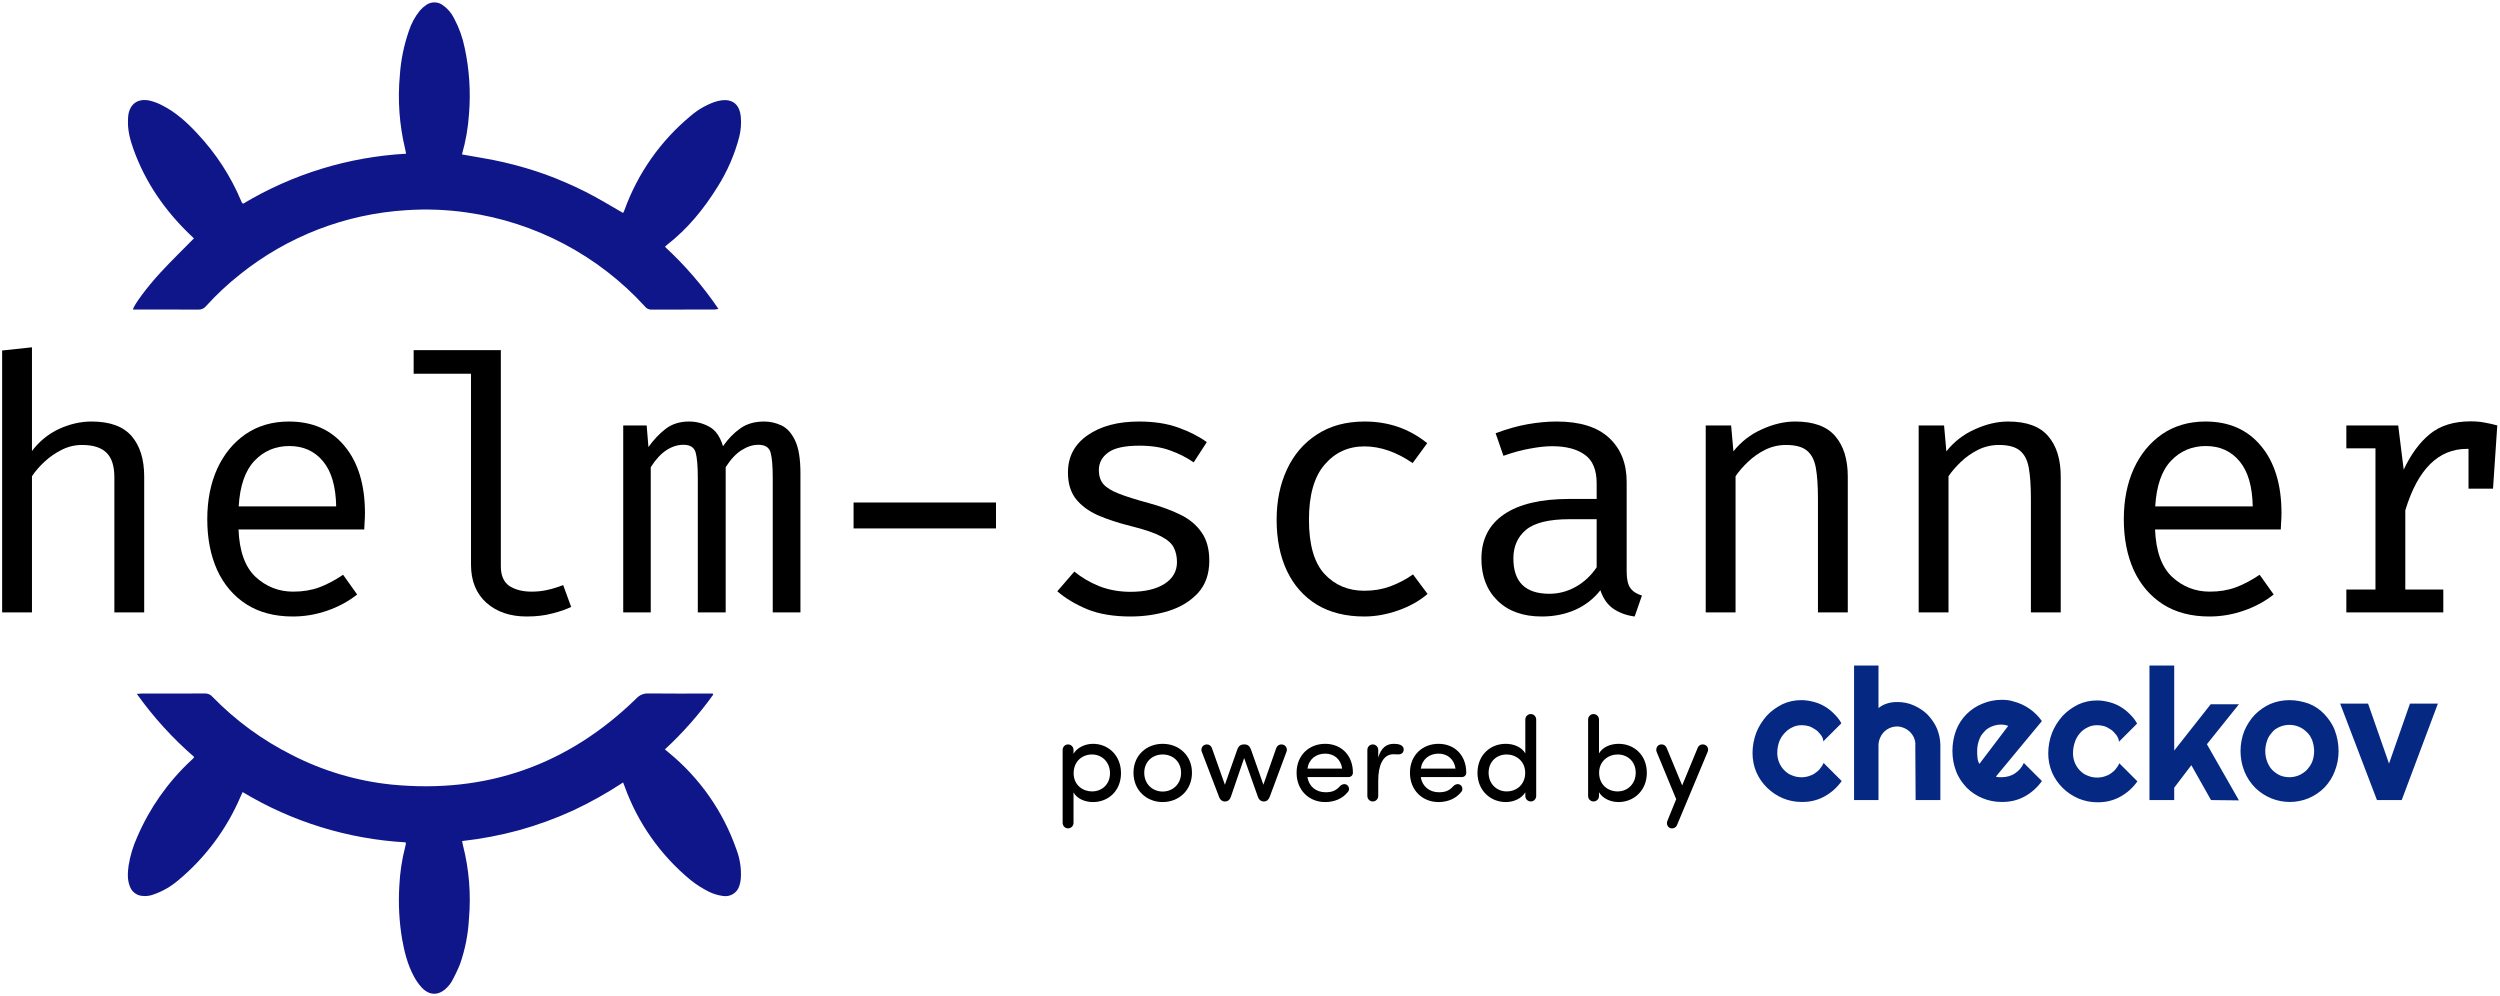 <svg width="894" height="356" viewBox="0 0 894 356" fill="none" xmlns="http://www.w3.org/2000/svg">
<path d="M11.432 124.195V161.279C14.056 157.807 17.274 155.183 21.084 153.405C24.936 151.627 28.831 150.738 32.768 150.738C39.287 150.738 44.05 152.473 47.055 155.945C50.061 159.416 51.564 164.242 51.564 170.423V219H40.896V170.677C40.896 166.655 39.964 163.734 38.102 161.914C36.239 160.051 33.318 159.12 29.339 159.12C26.799 159.12 24.386 159.691 22.1 160.834C19.814 161.977 17.761 163.395 15.94 165.089C14.12 166.782 12.617 168.518 11.432 170.296V219H0.764V125.338L11.432 124.195Z" fill="black"/>
<path d="M85.296 189.346C85.592 197.093 87.624 202.744 91.392 206.3C95.202 209.814 99.689 211.571 104.854 211.571C108.283 211.571 111.373 211.063 114.125 210.047C116.877 209.031 119.734 207.528 122.698 205.538L127.714 212.587C124.624 215.042 121.068 216.968 117.046 218.365C113.024 219.762 108.918 220.461 104.727 220.461C98.208 220.461 92.662 219 88.09 216.079C83.56 213.158 80.089 209.094 77.676 203.887C75.305 198.638 74.12 192.563 74.12 185.663C74.12 178.889 75.305 172.878 77.676 167.629C80.089 162.379 83.476 158.252 87.836 155.246C92.239 152.24 97.403 150.738 103.33 150.738C111.754 150.738 118.38 153.659 123.206 159.501C128.074 165.343 130.508 173.344 130.508 183.504C130.508 184.647 130.466 185.726 130.381 186.742C130.339 187.758 130.296 188.626 130.254 189.346H85.296ZM103.457 159.501C98.504 159.501 94.355 161.257 91.011 164.771C87.667 168.285 85.783 173.725 85.36 181.091H120.221C120.094 173.936 118.528 168.56 115.522 164.962C112.516 161.321 108.495 159.501 103.457 159.501Z" fill="black"/>
<path d="M179.099 125.211V202.49C179.099 205.792 180.115 208.142 182.147 209.539C184.222 210.893 186.889 211.571 190.148 211.571C192.138 211.571 194.043 211.359 195.863 210.936C197.726 210.512 199.568 209.941 201.388 209.221L204.245 217.032C202.425 217.921 200.16 218.704 197.451 219.381C194.784 220.101 191.757 220.461 188.37 220.461C182.444 220.461 177.639 218.831 173.956 215.571C170.273 212.269 168.431 207.718 168.431 201.919V133.656H147.921V125.211H179.099Z" fill="black"/>
<path d="M273.284 150.738C275.401 150.738 277.454 151.203 279.443 152.135C281.433 153.066 283.063 154.865 284.333 157.532C285.603 160.199 286.238 164.094 286.238 169.216V219H276.332V170.931C276.332 166.74 276.078 163.713 275.57 161.85C275.062 159.987 273.601 159.056 271.188 159.056C269.199 159.056 267.209 159.691 265.219 160.961C263.23 162.189 261.325 164.221 259.504 167.057V219H249.535V170.931C249.535 166.74 249.281 163.713 248.773 161.85C248.265 159.987 246.804 159.056 244.391 159.056C242.317 159.056 240.306 159.691 238.359 160.961C236.412 162.189 234.528 164.221 232.707 167.057V219H222.865V152.135H231.247L231.882 159.882C233.702 157.299 235.734 155.14 237.978 153.405C240.264 151.627 243.079 150.738 246.423 150.738C248.963 150.738 251.355 151.351 253.599 152.579C255.842 153.764 257.494 156.093 258.552 159.564C260.372 156.939 262.425 154.823 264.711 153.214C266.997 151.563 269.855 150.738 273.284 150.738Z" fill="black"/>
<path d="M305.238 188.965V179.694H356.165V188.965H305.238Z" fill="black"/>
<path d="M404.249 211.634C409.413 211.634 413.477 210.682 416.441 208.777C419.404 206.872 420.886 204.289 420.886 201.03C420.886 199.04 420.505 197.304 419.743 195.823C419.023 194.341 417.52 193.007 415.234 191.822C412.948 190.594 409.434 189.388 404.693 188.203C400.079 187.06 396.057 185.747 392.628 184.266C389.241 182.742 386.596 180.773 384.691 178.36C382.828 175.947 381.897 172.814 381.897 168.962C381.897 163.332 384.246 158.887 388.945 155.627C393.644 152.367 399.761 150.738 407.297 150.738C412.673 150.738 417.351 151.457 421.33 152.897C425.352 154.336 428.76 156.072 431.554 158.104L426.855 165.343C424.357 163.607 421.563 162.189 418.473 161.088C415.425 159.945 411.742 159.374 407.424 159.374C402.174 159.374 398.449 160.199 396.248 161.85C394.046 163.459 392.946 165.554 392.946 168.137C392.946 170.126 393.475 171.777 394.533 173.09C395.634 174.36 397.475 175.503 400.058 176.519C402.64 177.535 406.196 178.656 410.726 179.884C415.086 181.069 418.896 182.466 422.156 184.075C425.415 185.684 427.934 187.8 429.712 190.425C431.532 193.007 432.443 196.373 432.443 200.522C432.443 205.263 431.088 209.115 428.379 212.079C425.669 215 422.156 217.137 417.838 218.492C413.562 219.804 409.032 220.461 404.249 220.461C398.195 220.461 393.03 219.593 388.755 217.857C384.521 216.079 380.965 213.941 378.087 211.444L384.183 204.395C386.807 206.554 389.813 208.311 393.2 209.666C396.629 210.978 400.312 211.634 404.249 211.634Z" fill="black"/>
<path d="M487.892 211.253C491.236 211.253 494.348 210.724 497.227 209.666C500.148 208.565 502.836 207.147 505.291 205.411L510.498 212.396C507.577 214.894 504.063 216.862 499.957 218.302C495.851 219.741 491.829 220.461 487.892 220.461C481.246 220.461 475.573 219.042 470.874 216.206C466.217 213.327 462.661 209.306 460.206 204.141C457.751 198.934 456.523 192.838 456.523 185.853C456.523 179.164 457.751 173.174 460.206 167.883C462.661 162.591 466.239 158.421 470.938 155.373C475.637 152.283 481.33 150.738 488.019 150.738C496.528 150.738 503.979 153.32 510.371 158.485L505.164 165.597C499.364 161.617 493.607 159.628 487.892 159.628C482.135 159.628 477.393 161.808 473.668 166.168C469.943 170.486 468.08 177.048 468.08 185.853C468.08 194.785 469.943 201.262 473.668 205.284C477.393 209.263 482.135 211.253 487.892 211.253Z" fill="black"/>
<path d="M581.695 204.395C581.695 207.104 582.14 209.073 583.029 210.301C583.918 211.528 585.294 212.417 587.156 212.968L584.553 220.461C581.674 220.08 579.155 219.169 576.996 217.73C574.837 216.248 573.271 214.026 572.297 211.063C569.884 214.153 566.858 216.502 563.217 218.111C559.619 219.677 555.66 220.461 551.342 220.461C544.654 220.461 539.383 218.577 535.531 214.809C531.679 211.041 529.752 206.046 529.752 199.823C529.752 192.923 532.441 187.631 537.817 183.948C543.193 180.265 550.961 178.424 561.121 178.424H570.964V172.836C570.964 168.01 569.546 164.602 566.709 162.612C563.915 160.58 560.021 159.564 555.025 159.564C552.824 159.564 550.242 159.839 547.278 160.39C544.315 160.898 541.098 161.765 537.626 162.993L534.832 154.929C538.896 153.405 542.728 152.325 546.326 151.69C549.967 151.055 553.417 150.738 556.676 150.738C564.974 150.738 571.218 152.685 575.409 156.58C579.6 160.474 581.695 165.724 581.695 172.328V204.395ZM554.073 212.333C557.375 212.333 560.508 211.507 563.471 209.856C566.477 208.163 568.974 205.834 570.964 202.871V185.663H561.312C553.946 185.663 548.739 186.933 545.691 189.473C542.685 192.013 541.182 195.42 541.182 199.696C541.182 208.12 545.479 212.333 554.073 212.333Z" fill="black"/>
<path d="M609.967 219V152.135H619.047L619.873 161.406C622.582 157.977 625.969 155.352 630.033 153.532C634.097 151.669 638.076 150.738 641.971 150.738C648.532 150.738 653.295 152.473 656.258 155.945C659.264 159.416 660.767 164.242 660.767 170.423V219H650.099V178.297C650.099 173.725 649.845 170.042 649.337 167.248C648.829 164.454 647.749 162.4 646.098 161.088C644.49 159.776 642.013 159.12 638.669 159.12C636.044 159.12 633.568 159.691 631.239 160.834C628.953 161.977 626.9 163.416 625.08 165.152C623.302 166.845 621.82 168.56 620.635 170.296V219H609.967Z" fill="black"/>
<path d="M686.117 219V152.135H695.198L696.023 161.406C698.733 157.977 702.119 155.352 706.183 153.532C710.247 151.669 714.227 150.738 718.121 150.738C724.683 150.738 729.445 152.473 732.409 155.945C735.414 159.416 736.917 164.242 736.917 170.423V219H726.249V178.297C726.249 173.725 725.995 170.042 725.487 167.248C724.979 164.454 723.9 162.4 722.249 161.088C720.64 159.776 718.164 159.12 714.819 159.12C712.195 159.12 709.718 159.691 707.39 160.834C705.104 161.977 703.051 163.416 701.23 165.152C699.452 166.845 697.971 168.56 696.785 170.296V219H686.117Z" fill="black"/>
<path d="M770.65 189.346C770.946 197.093 772.978 202.744 776.746 206.3C780.556 209.814 785.043 211.571 790.208 211.571C793.637 211.571 796.727 211.063 799.479 210.047C802.23 209.031 805.088 207.528 808.051 205.538L813.068 212.587C809.977 215.042 806.421 216.968 802.4 218.365C798.378 219.762 794.272 220.461 790.081 220.461C783.561 220.461 778.016 219 773.444 216.079C768.914 213.158 765.443 209.094 763.03 203.887C760.659 198.638 759.474 192.563 759.474 185.663C759.474 178.889 760.659 172.878 763.03 167.629C765.443 162.379 768.829 158.252 773.19 155.246C777.592 152.24 782.757 150.738 788.684 150.738C797.108 150.738 803.733 153.659 808.559 159.501C813.427 165.343 815.862 173.344 815.862 183.504C815.862 184.647 815.819 185.726 815.735 186.742C815.692 187.758 815.65 188.626 815.608 189.346H770.65ZM788.811 159.501C783.858 159.501 779.709 161.257 776.365 164.771C773.02 168.285 771.136 173.725 770.713 181.091H805.575C805.448 173.936 803.881 168.56 800.876 164.962C797.87 161.321 793.848 159.501 788.811 159.501Z" fill="black"/>
<path d="M839.053 219V210.809H849.467V160.326H839.053V152.135H857.595L859.563 167.946C862.146 162.443 865.278 158.188 868.961 155.183C872.644 152.177 877.513 150.674 883.566 150.674C885.429 150.674 887.08 150.822 888.519 151.119C890.001 151.373 891.504 151.711 893.028 152.135L891.504 174.741H882.741V160.517C882.572 160.517 882.381 160.517 882.169 160.517C871.925 160.517 864.58 167.84 860.135 182.488V210.809H873.724V219H839.053Z" fill="black"/>
<path fill-rule="evenodd" clip-rule="evenodd" d="M858.853 286.104H850.003L836.841 251.614H846.825L854.314 273.058L861.802 251.614H871.788L858.853 286.104ZM831.281 281.566C824.473 288.486 813.467 288.486 806.546 281.793C804.844 280.091 803.481 278.049 802.574 275.78C801.666 273.51 801.213 271.015 801.213 268.633C801.213 266.136 801.666 263.64 802.574 261.372C803.481 259.215 804.731 257.287 806.319 255.585C807.907 253.997 809.835 252.635 811.879 251.727C814.034 250.821 816.416 250.367 818.687 250.367C821.069 250.367 823.338 250.821 825.608 251.614C827.65 252.408 829.578 253.657 831.168 255.358C832.756 257.06 834.117 258.988 834.911 261.145C835.819 263.527 836.274 266.022 836.274 268.633C836.274 271.128 835.819 273.51 834.911 275.78C834.117 277.935 832.869 279.864 831.281 281.566ZM826.856 264.775C826.402 263.64 825.835 262.619 824.927 261.826C824.133 261.031 823.224 260.35 822.09 259.896C819.934 258.988 817.439 258.988 815.282 259.896C814.261 260.35 813.24 260.918 812.559 261.826C811.765 262.732 811.085 263.64 810.744 264.775C810.289 266.022 810.062 267.271 810.062 268.633C810.062 269.88 810.289 271.128 810.744 272.377C811.198 273.51 811.765 274.532 812.559 275.326C813.353 276.121 814.261 276.801 815.282 277.254C816.303 277.708 817.552 277.935 818.687 277.935C819.821 277.935 820.955 277.708 822.09 277.254C823.111 276.801 824.133 276.121 824.927 275.326C825.721 274.418 826.402 273.51 826.856 272.377C827.763 269.993 827.763 267.271 826.856 264.775ZM790.66 286.104L783.625 273.624L777.498 281.679V286.104H768.648V238H777.498V268.406L790.546 251.841H800.645L789.185 266.136L800.645 286.217L790.66 286.104ZM756.621 262.619C756.053 261.939 755.486 261.258 754.692 260.804C754.011 260.35 753.217 259.896 752.423 259.669C751.628 259.442 750.72 259.329 749.926 259.329C748.792 259.329 747.544 259.556 746.523 260.123C745.501 260.577 744.48 261.372 743.799 262.165C743.005 263.073 742.324 264.208 741.984 265.343C741.53 266.59 741.303 268.065 741.303 269.427C741.303 270.561 741.53 271.696 741.984 272.831C742.438 273.851 743.005 274.759 743.799 275.553C744.593 276.348 745.501 277.027 746.523 277.368C748.338 278.162 750.493 278.276 752.423 277.708C753.217 277.481 754.011 277.141 754.692 276.688C755.373 276.234 756.053 275.667 756.507 275.099C757.074 274.418 757.528 273.737 757.868 272.944L764.336 279.411C763.542 280.544 762.634 281.566 761.5 282.587C760.479 283.495 759.344 284.288 758.095 284.969C756.847 285.65 755.6 286.104 754.238 286.444C752.877 286.785 751.401 286.898 750.04 286.898C747.657 286.898 745.387 286.444 743.232 285.537C739.033 283.722 735.63 280.432 733.815 276.234C732.906 274.078 732.452 271.809 732.452 269.427C732.452 266.93 732.906 264.435 733.815 262.051C734.722 259.783 735.97 257.855 737.558 256.039C739.147 254.338 741.076 252.976 743.118 251.954C745.274 250.933 747.544 250.48 749.926 250.48C751.401 250.48 752.764 250.707 754.125 251.047C756.961 251.727 759.458 253.203 761.5 255.244C762.521 256.266 763.542 257.401 764.223 258.761L757.755 265.229C757.642 264.094 757.188 263.3 756.621 262.619ZM714.753 277.935C715.093 277.935 715.433 277.935 715.774 277.935C716.568 277.935 717.475 277.822 718.269 277.595C719.063 277.368 719.858 277.027 720.539 276.574C721.901 275.667 723.035 274.418 723.716 272.831L730.183 279.297C729.389 280.432 728.482 281.452 727.347 282.474C726.325 283.381 725.191 284.176 723.943 284.856C722.695 285.537 721.447 285.99 720.084 286.331C718.61 286.671 717.135 286.785 715.774 286.785C711.121 286.785 706.582 284.969 703.292 281.679C701.704 279.978 700.342 278.049 699.547 275.894C698.64 273.624 698.186 271.128 698.186 268.519C698.186 265.909 698.64 263.413 699.547 261.031C701.25 256.72 704.654 253.316 708.966 251.614C711.121 250.707 713.503 250.253 715.774 250.253C717.248 250.253 718.61 250.367 719.971 250.821C724.056 251.841 727.688 254.338 730.183 257.855L713.73 277.708C714.072 277.822 714.412 277.935 714.753 277.935ZM718.156 259.556C717.816 259.442 717.362 259.329 716.908 259.215C716.454 259.215 716.114 259.102 715.66 259.102C714.526 259.102 713.39 259.329 712.256 259.783C711.235 260.237 710.214 260.804 709.533 261.712C708.739 262.505 708.058 263.527 707.718 264.662C707.263 265.909 707.036 267.157 707.036 268.519C707.036 268.86 707.036 269.2 707.036 269.653C707.036 270.107 707.149 270.447 707.149 270.901C707.149 271.355 707.263 271.696 707.377 272.15C707.491 272.49 707.604 272.831 707.831 273.17L718.156 259.556ZM684.911 266.476C685.024 265.57 684.797 264.775 684.457 263.867C683.776 262.278 682.528 261.031 680.939 260.35C680.145 260.01 679.237 259.783 678.443 259.783C675.721 259.783 673.337 261.372 672.316 263.867C671.976 264.662 671.749 265.57 671.749 266.476V286.104H663.012V238H671.749V253.203C672.77 252.408 673.791 251.841 675.04 251.5C676.174 251.16 677.309 251.047 678.443 251.047C680.485 251.047 682.528 251.387 684.457 252.295C686.272 253.089 687.975 254.224 689.336 255.585C690.698 257.06 691.832 258.648 692.626 260.464C693.42 262.392 693.874 264.435 693.874 266.476V286.104H685.024L684.911 266.476ZM650.985 262.619C650.418 261.939 649.851 261.258 649.055 260.804C648.375 260.35 647.58 259.896 646.786 259.669C645.992 259.442 645.085 259.329 644.291 259.329C643.156 259.329 641.907 259.556 640.886 260.123C639.865 260.577 638.844 261.372 638.163 262.165C637.369 262.959 636.689 264.094 636.234 265.229C635.78 266.476 635.553 267.952 635.553 269.314C635.553 270.447 635.78 271.582 636.234 272.717C636.689 273.737 637.256 274.645 638.05 275.44C638.844 276.234 639.752 276.914 640.773 277.254C642.588 278.049 644.744 278.162 646.673 277.595C647.467 277.368 648.261 277.027 648.942 276.574C649.624 276.121 650.304 275.553 650.758 274.986C651.325 274.305 651.779 273.624 652.119 272.831L658.587 279.297C657.793 280.432 656.885 281.452 655.751 282.474C654.729 283.381 653.594 284.176 652.346 284.856C651.098 285.537 649.851 285.99 648.488 286.331C647.127 286.671 645.652 286.785 644.291 286.785C641.907 286.785 639.638 286.331 637.483 285.423C633.284 283.608 629.88 280.318 628.064 276.121C627.157 273.964 626.703 271.696 626.703 269.314C626.703 266.817 627.157 264.321 628.064 261.939C628.972 259.669 630.221 257.741 631.809 255.925C633.398 254.224 635.326 252.862 637.369 251.841C639.525 250.821 641.794 250.367 644.177 250.367C645.652 250.367 647.013 250.594 648.375 250.934C651.212 251.614 653.708 253.089 655.751 255.131C656.772 256.152 657.793 257.287 658.473 258.648L652.006 265.116C652.006 264.094 651.552 263.3 650.985 262.619Z" fill="#052882"/>
<path d="M383.934 276.511C383.934 272.278 386.97 269.798 390.477 269.798C394.069 269.798 396.934 272.534 396.934 276.511C396.934 280.488 394.069 283.011 390.477 283.011C387.27 283.011 383.934 280.788 383.934 276.511ZM383.891 283.396C385.217 285.705 388.082 286.817 390.862 286.817C396.335 286.817 400.868 282.797 400.868 276.469C400.868 270.14 396.335 265.992 390.862 265.992C388.082 265.992 385.217 267.275 383.891 269.541V268.173C383.891 267.104 383.036 266.205 381.924 266.205C380.855 266.205 380 267.104 380 268.173V294.258C380 295.327 380.855 296.225 381.924 296.225C383.036 296.225 383.891 295.327 383.891 294.258V283.396Z" fill="black"/>
<path d="M415.769 286.817C421.456 286.817 426.246 282.669 426.246 276.34C426.246 270.011 421.456 265.992 415.769 265.992C410.081 265.992 405.335 270.011 405.335 276.34C405.335 282.669 410.081 286.817 415.769 286.817ZM415.769 283.054C412.177 283.054 409.183 280.403 409.183 276.34C409.183 272.321 412.177 269.798 415.769 269.798C419.361 269.798 422.354 272.321 422.354 276.34C422.354 280.403 419.361 283.054 415.769 283.054Z" fill="black"/>
<path d="M460.084 268.728C460.426 267.788 459.871 266.548 458.801 266.291C457.775 265.992 456.749 266.505 456.364 267.574L451.788 280.617L447.341 268.002C446.913 266.804 446.186 266.205 445.032 266.205H444.818C443.663 266.205 442.894 266.804 442.466 268.002L438.019 280.617L433.4 267.574C433.016 266.505 432.032 265.992 431.006 266.291C429.937 266.548 429.381 267.788 429.723 268.728L435.923 284.936C436.308 286.047 437.121 286.603 438.019 286.603H438.104C439.045 286.603 439.772 286.047 440.157 284.936L444.904 271.08L449.821 284.936C450.206 286.047 451.019 286.603 451.917 286.603H452.002C452.943 286.603 453.627 286.047 454.055 284.936L460.084 268.728Z" fill="black"/>
<path d="M467.552 274.844C468.022 271.508 470.588 269.498 473.881 269.498C477.088 269.498 479.483 271.508 479.953 274.844H467.552ZM483.802 276.34C483.802 270.011 479.568 265.992 473.881 265.992C468.193 265.992 463.66 270.011 463.66 276.34C463.66 282.669 468.193 286.817 473.881 286.817C477.131 286.817 480.124 285.62 482.048 283.14C482.647 282.455 482.476 281.301 481.706 280.702C480.937 280.146 479.825 280.403 479.098 281.215C477.729 282.712 476.404 283.311 474.009 283.311C470.631 283.311 468.022 281.215 467.552 277.88H482.262C483.075 277.88 483.802 277.238 483.802 276.34Z" fill="black"/>
<path d="M499.23 269.755C500.598 269.883 501.71 269.627 501.924 268.386C502.266 266.291 499.871 265.992 498.417 265.992C495.809 265.992 493.884 267.403 492.858 270.909V268.173C492.858 267.104 492.003 266.205 490.891 266.205C489.822 266.205 488.967 267.104 488.967 268.173V284.636C488.967 285.705 489.822 286.603 490.891 286.603C492.003 286.603 492.858 285.705 492.858 284.636V279.12C492.858 273.817 494.483 269.712 498.332 269.712C498.588 269.712 498.93 269.712 499.23 269.755Z" fill="black"/>
<path d="M508.088 274.844C508.558 271.508 511.124 269.498 514.416 269.498C517.624 269.498 520.018 271.508 520.489 274.844H508.088ZM524.337 276.34C524.337 270.011 520.104 265.992 514.416 265.992C508.729 265.992 504.196 270.011 504.196 276.34C504.196 282.669 508.729 286.817 514.416 286.817C517.666 286.817 520.66 285.62 522.584 283.14C523.183 282.455 523.012 281.301 522.242 280.702C521.472 280.146 520.361 280.403 519.634 281.215C518.265 282.712 516.939 283.311 514.545 283.311C511.167 283.311 508.558 281.215 508.088 277.88H522.798C523.61 277.88 524.337 277.238 524.337 276.34Z" fill="black"/>
<path d="M545.453 269.413C544.127 267.146 541.348 265.992 538.44 265.992C532.923 265.992 528.348 270.011 528.348 276.383C528.348 282.712 533.009 286.817 538.483 286.817C541.262 286.817 544.127 285.577 545.453 283.311V284.636C545.453 285.705 546.308 286.603 547.42 286.603C548.489 286.603 549.344 285.705 549.344 284.636V257.311C549.344 256.242 548.489 255.344 547.42 255.344C546.308 255.344 545.453 256.242 545.453 257.311V269.413ZM545.41 276.34C545.41 280.574 542.331 283.011 538.782 283.011C535.19 283.011 532.325 280.274 532.325 276.34C532.325 272.363 535.19 269.798 538.782 269.798C541.989 269.798 545.41 272.064 545.41 276.34Z" fill="black"/>
<path d="M571.802 257.311C571.802 256.242 570.947 255.344 569.835 255.344C568.766 255.344 567.91 256.242 567.91 257.311V284.636C567.91 285.705 568.766 286.603 569.835 286.603C570.947 286.603 571.802 285.705 571.802 284.636V283.311C573.127 285.577 575.993 286.817 578.772 286.817C584.246 286.817 588.907 282.712 588.907 276.383C588.907 270.011 584.331 265.992 578.815 265.992C575.907 265.992 573.127 267.146 571.802 269.413V257.311ZM571.845 276.34C571.845 272.064 575.266 269.798 578.473 269.798C582.065 269.798 584.93 272.363 584.93 276.34C584.93 280.274 582.065 283.011 578.473 283.011C574.924 283.011 571.845 280.574 571.845 276.34Z" fill="black"/>
<path d="M596.031 267.531C595.603 266.462 594.619 265.992 593.55 266.291C592.524 266.59 592.054 267.83 592.396 268.814L599.409 285.791L596.244 293.574C595.86 294.557 596.244 295.669 597.185 296.097C598.212 296.482 599.323 296.011 599.708 295.028L610.656 268.857C611.083 267.873 610.656 266.719 609.629 266.334C608.646 265.949 607.491 266.419 607.106 267.403L601.547 280.873L596.031 267.531Z" fill="black"/>
<path d="M69.35 85.24C68.938 84.85 68.49 84.43 68.047 84.004C58.968 75.282 51.941 65.196 47.697 53.275C46.509 49.938 45.612 46.535 45.771 42.942C45.786 42.601 45.785 42.259 45.809 41.919C46.129 37.28 49.234 34.936 53.767 36.034C55.197 36.405 56.58 36.935 57.891 37.615C62.85 40.102 66.891 43.778 70.608 47.809C77.208 54.834 82.502 62.98 86.239 71.866C86.321 72.078 86.414 72.284 86.519 72.486C86.571 72.578 86.679 72.639 86.922 72.859C104.614 62.245 124.626 56.104 145.226 54.968C145.099 54.338 145.023 53.856 144.904 53.385C142.802 44.687 142.157 35.7 142.995 26.791C143.364 21.451 144.439 16.185 146.193 11.129C147.042 8.466 148.378 5.984 150.134 3.809C150.798 3.032 151.563 2.349 152.411 1.779C153.255 1.182 154.261 0.858 155.295 0.851C156.328 0.844 157.339 1.154 158.191 1.738C159.992 2.958 161.441 4.628 162.394 6.583C164.169 9.898 165.445 13.457 166.181 17.144C167.857 24.943 168.372 32.946 167.708 40.895C167.38 45.746 166.538 50.549 165.196 55.223C170.321 56.167 175.422 56.899 180.414 58.085C185.396 59.243 190.307 60.686 195.124 62.405C199.98 64.188 204.73 66.246 209.351 68.572C213.918 70.849 218.264 73.567 222.821 76.156C222.969 75.844 223.184 75.472 223.329 75.075C228.075 61.945 236.25 50.325 247.005 41.423C249.516 39.268 252.399 37.589 255.513 36.47C256.37 36.171 257.258 35.967 258.16 35.862C262.667 35.346 264.56 38.182 264.893 41.57C265.143 44.067 264.954 46.589 264.336 49.021C262.689 55.304 260.085 61.297 256.614 66.787C251.728 74.683 245.928 81.795 238.557 87.534C238.339 87.704 238.148 87.907 237.78 88.247C244.989 94.897 251.411 102.354 256.917 110.471C256.518 110.574 256.111 110.645 255.701 110.685C248.076 110.696 240.451 110.672 232.827 110.718C232.378 110.707 231.938 110.592 231.541 110.381C231.145 110.169 230.803 109.869 230.544 109.502C213.908 91.327 191.481 79.487 167.089 76.004C159.876 74.955 152.572 74.673 145.299 75.163C123.614 76.487 102.868 84.483 85.903 98.055C81.522 101.51 77.436 105.323 73.686 109.455C73.354 109.868 72.929 110.197 72.446 110.417C71.964 110.636 71.436 110.74 70.906 110.72C63.623 110.669 56.34 110.694 49.056 110.694H47.508C47.952 108.962 52.43 102.823 57.499 97.343C61.279 93.257 65.283 89.378 69.35 85.24Z" fill="#0F1689"/>
<path d="M255.013 248.435C249.947 255.525 244.166 262.076 237.761 267.983C238.272 268.408 238.686 268.753 239.101 269.099C250.219 278.194 258.607 290.184 263.34 303.746C264.6 307.053 265.14 310.591 264.925 314.123C264.859 315.028 264.678 315.921 264.387 316.78C264.021 317.997 263.221 319.037 262.139 319.704C261.057 320.37 259.768 320.616 258.516 320.395C256.827 320.175 255.185 319.688 253.65 318.951C251.305 317.794 249.09 316.391 247.042 314.766C236.256 305.904 228.067 294.29 223.341 281.154C223.206 280.785 223.058 280.42 222.821 279.804C217.077 283.602 211.061 286.971 204.821 289.884C198.612 292.714 192.191 295.054 185.617 296.882C178.937 298.695 172.127 299.991 165.248 300.759C165.369 301.364 165.438 301.846 165.563 302.313C167.745 310.873 168.468 319.739 167.701 328.538C167.413 334.054 166.342 339.501 164.518 344.714C163.65 346.871 162.649 348.973 161.521 351.007C161.064 351.795 160.497 352.515 159.838 353.145C156.974 356.102 153.554 356.127 150.762 353.092C149.659 351.867 148.715 350.509 147.951 349.049C145.737 344.893 144.597 340.373 143.783 335.764C142.736 329.474 142.408 323.084 142.805 316.719C143.022 312.058 143.717 307.432 144.881 302.913C144.982 302.53 145.074 302.144 145.149 301.755C145.167 301.656 145.103 301.541 145.026 301.223C124.429 300.059 104.428 293.885 86.759 283.237C86.464 283.891 86.21 284.442 85.966 284.997C81.014 296.551 73.393 306.766 63.729 314.804C61.17 316.991 58.231 318.688 55.059 319.812C53.572 320.409 51.95 320.583 50.371 320.316C49.498 320.16 48.682 319.78 48 319.214C47.319 318.648 46.796 317.914 46.482 317.086C45.463 314.622 45.644 312.059 45.99 309.517C46.557 305.975 47.6 302.526 49.09 299.262C53.503 288.983 59.999 279.73 68.168 272.087C68.498 271.774 68.837 271.47 69.162 271.152C69.265 271.004 69.353 270.846 69.424 270.68C61.728 264.005 54.851 256.44 48.938 248.144C49.646 248.086 50.12 248.015 50.594 248.014C58.16 248.007 65.727 248.034 73.293 247.983C73.796 247.967 74.297 248.064 74.758 248.267C75.219 248.469 75.629 248.772 75.958 249.153C84.184 257.615 93.768 264.641 104.314 269.939C115.47 275.68 127.601 279.286 140.082 280.571C173.991 283.867 203.16 273.587 227.588 249.732C228.135 249.141 228.804 248.677 229.549 248.374C230.294 248.07 231.097 247.933 231.901 247.973C238.954 248.06 246.009 248.009 253.063 248.009H254.887L255.013 248.435Z" fill="#0F1689"/>
</svg>
